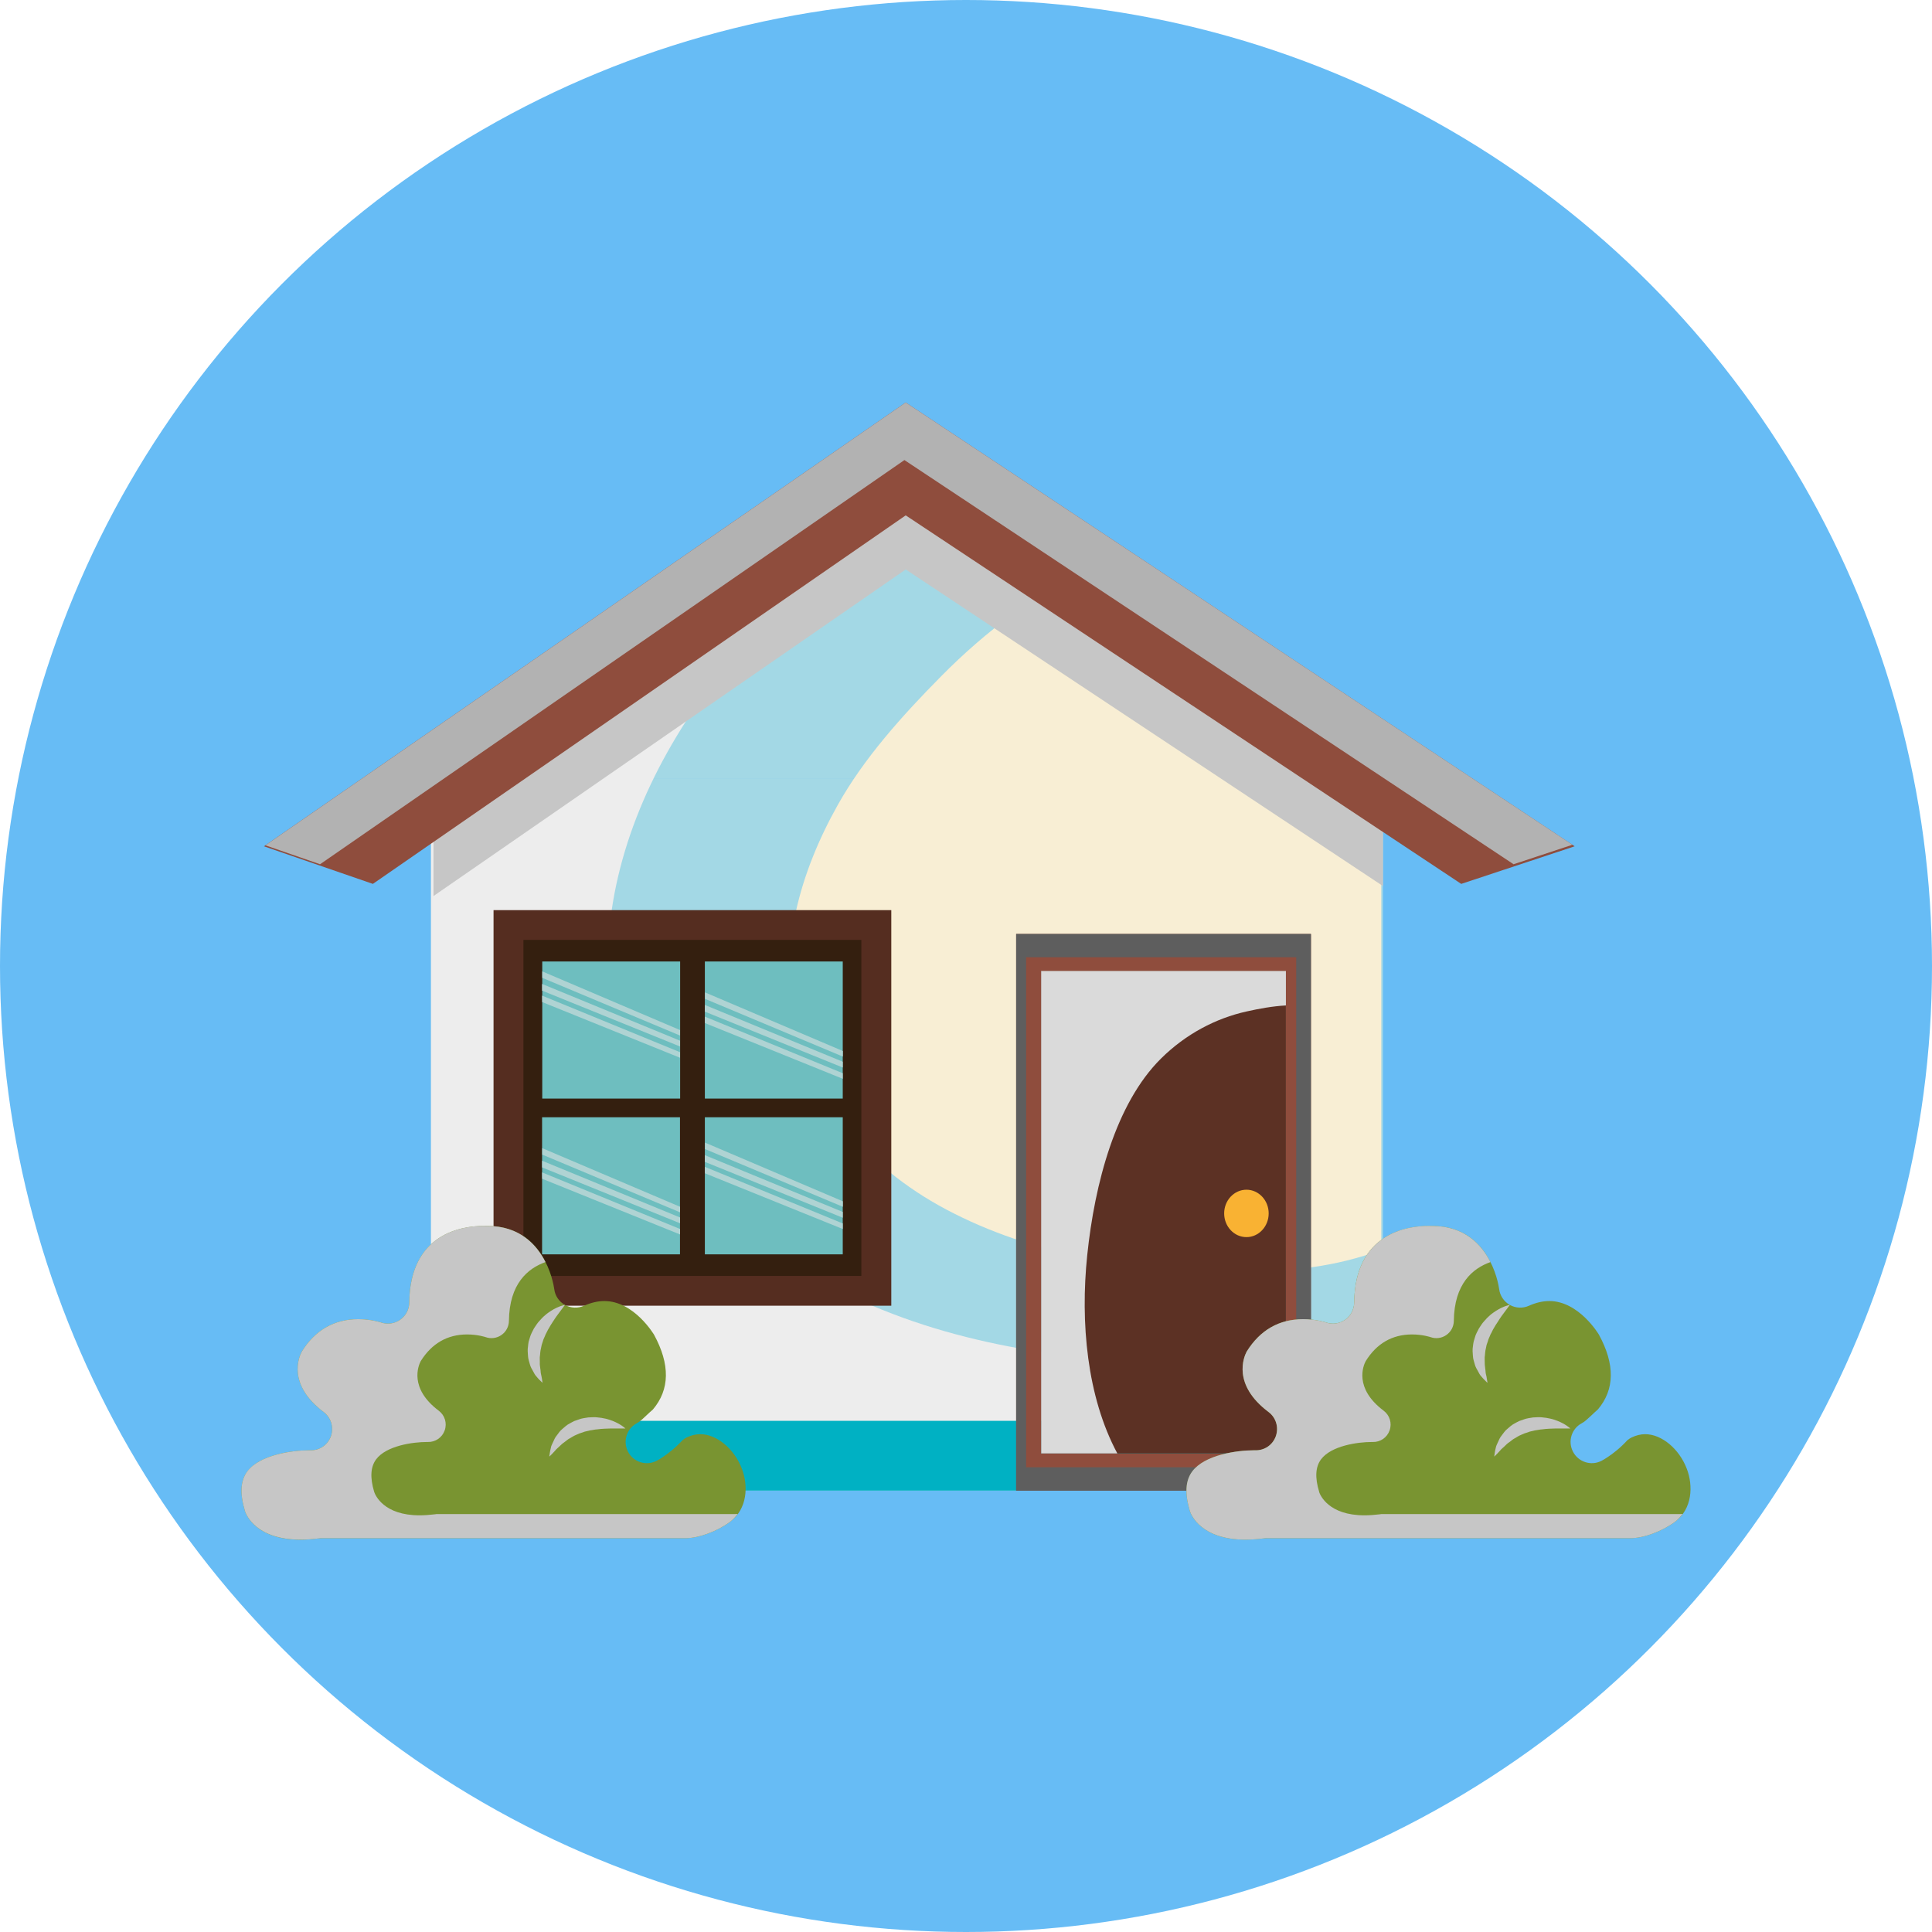 <svg width="24" height="24" viewBox="0 0 24 24" fill="none" xmlns="http://www.w3.org/2000/svg">
<circle cx="12" cy="12" r="12" fill="#67BCF5"/>
<path d="M17.18 9.668H5.354V18.517H17.18V9.668Z" fill="#A3D8E5"/>
<path d="M5.355 9.669H17.16L11.135 5.671L5.355 9.669Z" fill="#A3D8E5"/>
<path d="M12.589 7.623C12.262 7.863 11.966 8.123 11.695 8.397C11.2 8.897 10.73 9.423 10.409 9.996C9.933 10.842 9.671 11.792 9.87 12.704C10.069 13.623 10.713 14.472 11.757 15.026C12.827 15.593 14.063 15.79 15.369 15.799C16.004 15.803 16.602 15.736 17.159 15.527V10.249H17.143L12.855 7.405C12.754 7.483 12.664 7.568 12.589 7.623Z" fill="#F8EED4"/>
<path d="M15.656 16.911C14.162 16.992 12.566 16.859 11.216 16.369C9.841 15.869 8.731 15.054 8.113 14.029C7.503 13.018 7.427 11.864 7.703 10.788C7.996 9.644 8.663 8.608 9.549 7.645C10.036 7.115 10.581 6.643 11.16 6.167C11.256 6.088 11.366 5.994 11.486 5.905L11.134 5.671L5.355 9.669H5.354V18.517H17.18V16.612C16.709 16.774 16.202 16.881 15.656 16.911Z" fill="#EDEDED"/>
<path d="M17.18 17.65H5.354V18.517H17.18V17.65Z" fill="#00B1C3"/>
<path d="M17.18 9.605L11.251 5.671L5.385 9.729V11.131L11.251 7.074L17.18 11.007V9.605Z" fill="#C6C6C6"/>
<path d="M11.251 6.402L18.152 10.98L19.561 10.513L11.251 5L3.279 10.513L4.632 10.98L11.251 6.402Z" fill="#8F4D3D"/>
<path d="M3.976 10.736L11.235 5.715L18.802 10.736L19.533 10.494L11.251 5L3.297 10.501L3.976 10.736Z" fill="#B2B2B2"/>
<path d="M16.285 11.602H12.623V18.517H16.285V11.602ZM12.934 18.055V12.063H15.974V18.055H12.934Z" fill="#8F4D3D"/>
<path d="M16.285 11.602H12.623V18.517H16.285V11.602ZM12.747 18.227V11.891H16.102V18.227H12.747Z" fill="#5E5E5E"/>
<path d="M15.974 12.063H12.934V18.055H15.974V12.063Z" fill="#5C3124"/>
<path d="M13.506 15.592C13.598 14.706 13.858 13.709 14.422 13.15C14.731 12.844 15.103 12.65 15.484 12.565C15.645 12.529 15.81 12.499 15.974 12.49V12.063H12.934V18.055H13.88C13.502 17.351 13.419 16.428 13.506 15.592Z" fill="#DADADA"/>
<path d="M15.76 15.073C15.76 15.236 15.636 15.368 15.484 15.368C15.331 15.368 15.207 15.236 15.207 15.073C15.207 14.911 15.331 14.779 15.484 14.779C15.636 14.779 15.76 14.911 15.76 15.073Z" fill="#F9B233"/>
<path d="M11.072 11.306H6.131V16.22H11.072V11.306Z" fill="#552D20"/>
<path d="M10.7 11.676H6.502V15.85H10.7V11.676Z" fill="#341F0F"/>
<path d="M8.449 11.944H6.736V13.647H8.449V11.944Z" fill="#6EBEBF"/>
<path d="M10.469 11.944H8.756V13.647H10.469V11.944Z" fill="#6EBEBF"/>
<path d="M8.447 13.879H6.734V15.582H8.447V13.879Z" fill="#6EBEBF"/>
<path d="M10.469 13.879H8.756V15.582H10.469V13.879Z" fill="#6EBEBF"/>
<path d="M6.736 12.067L8.448 12.796V12.864L6.736 12.147V12.067Z" fill="#AFD3D3"/>
<path d="M8.448 12.928V13L6.734 12.306V12.223L8.448 12.928Z" fill="#AFD3D3"/>
<path d="M6.734 12.368L8.448 13.071V13.14L6.735 12.448L6.734 12.368Z" fill="#AFD3D3"/>
<path d="M6.736 14.263L8.448 14.991V15.06L6.736 14.343V14.263Z" fill="#AFD3D3"/>
<path d="M8.448 15.124V15.196L6.734 14.502V14.419L8.448 15.124Z" fill="#AFD3D3"/>
<path d="M6.734 14.564L8.448 15.267V15.335L6.735 14.643L6.734 14.564Z" fill="#AFD3D3"/>
<path d="M8.758 14.194L10.47 14.923V14.991L8.758 14.274V14.194Z" fill="#AFD3D3"/>
<path d="M10.469 15.055V15.127L8.756 14.433V14.35L10.469 15.055Z" fill="#AFD3D3"/>
<path d="M8.756 14.495L10.469 15.198V15.267L8.757 14.575L8.756 14.495Z" fill="#AFD3D3"/>
<path d="M8.758 12.328L10.47 13.056V13.125L8.758 12.408V12.328Z" fill="#AFD3D3"/>
<path d="M10.469 13.189V13.261L8.756 12.567V12.484L10.469 13.189Z" fill="#AFD3D3"/>
<path d="M8.756 12.629L10.469 13.332V13.401L8.757 12.709L8.756 12.629Z" fill="#AFD3D3"/>
<path d="M3.044 18.775C3.06 18.823 3.187 19.127 3.732 19.127C3.732 19.127 3.732 19.127 3.732 19.127C3.804 19.127 3.882 19.121 3.964 19.11C3.975 19.109 3.987 19.108 3.999 19.108H8.515C8.679 19.108 8.908 19.024 9.07 18.904C9.285 18.744 9.298 18.457 9.215 18.243C9.12 17.996 8.903 17.816 8.699 17.816C8.643 17.816 8.586 17.83 8.531 17.856C8.516 17.863 8.499 17.874 8.479 17.89C8.386 17.991 8.292 18.062 8.229 18.103C8.209 18.117 8.184 18.133 8.159 18.145C8.158 18.146 8.156 18.148 8.154 18.148C8.025 18.213 7.867 18.162 7.801 18.033C7.735 17.904 7.785 17.746 7.912 17.679C7.914 17.678 7.924 17.672 7.938 17.663C7.964 17.645 7.998 17.613 8.034 17.579C8.058 17.556 8.083 17.533 8.11 17.51C8.321 17.262 8.326 16.949 8.124 16.579C8.123 16.579 7.878 16.162 7.507 16.162C7.427 16.162 7.341 16.182 7.254 16.221C7.178 16.255 7.09 16.251 7.017 16.21C6.944 16.169 6.895 16.096 6.885 16.013C6.874 15.934 6.755 15.229 6.053 15.229C6.047 15.229 6.041 15.229 6.035 15.229C6.034 15.229 6.026 15.229 6.014 15.229C5.738 15.229 5.093 15.322 5.084 16.181C5.083 16.267 5.041 16.346 4.97 16.395C4.9 16.444 4.811 16.456 4.73 16.427C4.73 16.427 4.611 16.387 4.451 16.387C4.151 16.387 3.914 16.523 3.748 16.791C3.712 16.858 3.567 17.2 4.021 17.541C4.112 17.611 4.149 17.732 4.111 17.84C4.073 17.949 3.97 18.02 3.853 18.016L3.84 18.016C3.627 18.016 3.226 18.072 3.071 18.28C2.987 18.393 2.977 18.554 3.043 18.771C3.043 18.772 3.043 18.773 3.043 18.773C3.043 18.773 3.043 18.774 3.043 18.774C3.044 18.775 3.043 18.774 3.044 18.775Z" fill="#799431"/>
<path d="M9.135 18.808H5.432C5.423 18.808 5.413 18.809 5.404 18.811C5.337 18.819 5.273 18.824 5.213 18.824H5.213C4.767 18.824 4.663 18.575 4.649 18.535C4.649 18.534 4.649 18.535 4.649 18.535C4.649 18.534 4.649 18.534 4.649 18.534C4.649 18.534 4.648 18.533 4.648 18.532C4.595 18.354 4.603 18.223 4.672 18.129C4.799 17.959 5.128 17.913 5.302 17.913H5.313C5.408 17.916 5.493 17.858 5.524 17.769C5.556 17.68 5.526 17.581 5.45 17.524C5.078 17.244 5.198 16.963 5.226 16.909C5.363 16.689 5.557 16.577 5.803 16.577C5.935 16.577 6.032 16.61 6.032 16.61C6.098 16.634 6.172 16.624 6.229 16.584C6.287 16.544 6.321 16.479 6.322 16.409C6.327 15.947 6.556 15.756 6.776 15.678C6.669 15.464 6.458 15.229 6.053 15.229C6.047 15.229 6.041 15.229 6.035 15.229C6.034 15.229 6.026 15.228 6.014 15.228C5.738 15.228 5.093 15.321 5.084 16.181C5.083 16.267 5.041 16.346 4.97 16.395C4.9 16.444 4.811 16.456 4.73 16.427C4.73 16.427 4.611 16.387 4.451 16.387C4.151 16.387 3.914 16.523 3.748 16.791C3.712 16.858 3.567 17.2 4.021 17.541C4.112 17.61 4.149 17.731 4.111 17.84C4.073 17.949 3.97 18.02 3.853 18.016L3.84 18.016C3.627 18.016 3.226 18.072 3.071 18.279C2.987 18.393 2.977 18.554 3.043 18.771C3.043 18.772 3.043 18.772 3.043 18.773C3.043 18.773 3.043 18.773 3.043 18.774C3.044 18.775 3.044 18.774 3.044 18.775C3.06 18.823 3.187 19.126 3.732 19.126C3.732 19.126 3.732 19.126 3.732 19.126C3.804 19.126 3.883 19.121 3.964 19.11C3.975 19.108 3.987 19.108 3.999 19.108H8.515C8.679 19.108 8.908 19.024 9.07 18.904C9.108 18.875 9.138 18.842 9.164 18.807C9.154 18.807 9.144 18.808 9.135 18.808Z" fill="#C6C6C6"/>
<path d="M7.018 16.21C7.018 16.21 6.976 16.267 6.912 16.353C6.898 16.375 6.881 16.397 6.866 16.422C6.85 16.445 6.835 16.471 6.82 16.497C6.803 16.523 6.792 16.552 6.777 16.578C6.767 16.607 6.75 16.634 6.743 16.664L6.729 16.707L6.72 16.751C6.712 16.78 6.711 16.809 6.708 16.838C6.702 16.867 6.707 16.895 6.706 16.923C6.704 16.951 6.709 16.977 6.712 17.002C6.717 17.027 6.715 17.052 6.721 17.072C6.726 17.092 6.729 17.111 6.732 17.127C6.737 17.158 6.74 17.178 6.74 17.178C6.74 17.178 6.726 17.166 6.702 17.142C6.691 17.13 6.677 17.116 6.663 17.098C6.646 17.081 6.635 17.058 6.621 17.032C6.607 17.007 6.59 16.98 6.582 16.947C6.574 16.915 6.56 16.881 6.559 16.843C6.556 16.805 6.552 16.766 6.559 16.727C6.561 16.707 6.563 16.687 6.567 16.667L6.584 16.61C6.595 16.571 6.616 16.537 6.633 16.502C6.655 16.47 6.674 16.437 6.699 16.411C6.723 16.383 6.747 16.358 6.773 16.337C6.797 16.315 6.823 16.299 6.846 16.283C6.942 16.222 7.018 16.21 7.018 16.21Z" fill="#C6C6C6"/>
<path d="M7.769 17.745C7.769 17.745 7.697 17.745 7.59 17.745C7.564 17.746 7.537 17.746 7.508 17.748C7.479 17.749 7.45 17.752 7.42 17.756C7.389 17.757 7.36 17.766 7.329 17.769C7.3 17.778 7.268 17.78 7.24 17.793L7.197 17.807L7.156 17.825C7.128 17.836 7.104 17.853 7.079 17.867C7.052 17.88 7.032 17.901 7.01 17.916C6.986 17.931 6.968 17.951 6.949 17.968C6.932 17.986 6.911 18 6.899 18.017C6.885 18.033 6.872 18.046 6.861 18.058C6.839 18.081 6.824 18.094 6.824 18.094C6.824 18.094 6.825 18.076 6.831 18.043C6.834 18.027 6.837 18.007 6.843 17.985C6.846 17.962 6.859 17.939 6.871 17.913C6.883 17.886 6.895 17.857 6.917 17.831C6.937 17.805 6.957 17.773 6.987 17.75C7.015 17.725 7.044 17.699 7.08 17.681C7.098 17.672 7.115 17.661 7.133 17.653L7.19 17.633C7.227 17.618 7.267 17.615 7.306 17.608C7.344 17.607 7.382 17.602 7.418 17.607C7.454 17.61 7.489 17.615 7.521 17.623C7.552 17.629 7.581 17.641 7.608 17.65C7.714 17.691 7.769 17.745 7.769 17.745Z" fill="#C6C6C6"/>
<path d="M14.782 18.775C14.799 18.823 14.925 19.126 15.47 19.126C15.47 19.126 15.47 19.126 15.47 19.126C15.543 19.126 15.621 19.121 15.702 19.11C15.713 19.109 15.725 19.108 15.737 19.108H20.253C20.418 19.108 20.646 19.024 20.808 18.904C21.023 18.744 21.036 18.457 20.953 18.243C20.858 17.996 20.641 17.816 20.437 17.816C20.381 17.816 20.325 17.83 20.27 17.856C20.254 17.863 20.237 17.874 20.217 17.89C20.124 17.991 20.031 18.062 19.967 18.103C19.947 18.117 19.922 18.132 19.898 18.145C19.896 18.146 19.894 18.147 19.892 18.148C19.763 18.213 19.606 18.161 19.54 18.033C19.473 17.904 19.523 17.746 19.651 17.679C19.653 17.677 19.662 17.672 19.677 17.663C19.702 17.645 19.736 17.613 19.773 17.579C19.797 17.556 19.821 17.533 19.849 17.509C20.059 17.262 20.064 16.949 19.862 16.579C19.862 16.579 19.616 16.162 19.246 16.162C19.165 16.162 19.079 16.182 18.992 16.221C18.916 16.255 18.828 16.251 18.755 16.21C18.683 16.169 18.633 16.096 18.623 16.013C18.612 15.934 18.493 15.229 17.791 15.229C17.785 15.229 17.779 15.229 17.773 15.229C17.772 15.229 17.764 15.229 17.752 15.229C17.476 15.229 16.832 15.321 16.822 16.181C16.821 16.267 16.779 16.346 16.709 16.395C16.639 16.444 16.549 16.456 16.469 16.427C16.469 16.427 16.349 16.387 16.189 16.387C15.889 16.387 15.652 16.523 15.486 16.791C15.451 16.858 15.305 17.2 15.759 17.541C15.851 17.61 15.887 17.731 15.849 17.84C15.811 17.949 15.708 18.02 15.591 18.016L15.578 18.016C15.365 18.016 14.964 18.072 14.81 18.28C14.725 18.393 14.716 18.554 14.781 18.771C14.781 18.772 14.781 18.773 14.782 18.773C14.782 18.773 14.782 18.773 14.782 18.774C14.782 18.775 14.782 18.774 14.782 18.775Z" fill="#799431"/>
<path d="M20.873 18.808H17.171C17.161 18.808 17.151 18.809 17.142 18.811C17.075 18.819 17.011 18.824 16.952 18.824H16.951C16.505 18.824 16.401 18.575 16.387 18.535C16.387 18.534 16.387 18.535 16.387 18.535C16.387 18.534 16.387 18.534 16.387 18.534C16.387 18.534 16.387 18.533 16.387 18.532C16.333 18.354 16.341 18.223 16.41 18.129C16.537 17.959 16.866 17.913 17.04 17.913H17.051C17.147 17.916 17.231 17.858 17.262 17.769C17.294 17.68 17.264 17.581 17.188 17.524C16.816 17.244 16.936 16.963 16.965 16.909C17.101 16.689 17.295 16.577 17.541 16.577C17.673 16.577 17.77 16.61 17.77 16.61C17.836 16.634 17.91 16.624 17.967 16.584C18.025 16.544 18.059 16.479 18.06 16.409C18.065 15.947 18.294 15.756 18.515 15.678C18.407 15.464 18.196 15.229 17.791 15.229C17.785 15.229 17.779 15.229 17.773 15.229C17.772 15.229 17.764 15.228 17.752 15.228C17.476 15.228 16.832 15.321 16.822 16.181C16.821 16.267 16.779 16.346 16.709 16.395C16.639 16.444 16.549 16.456 16.469 16.427C16.469 16.427 16.349 16.387 16.189 16.387C15.889 16.387 15.652 16.523 15.486 16.791C15.451 16.858 15.305 17.2 15.759 17.541C15.851 17.61 15.887 17.731 15.849 17.84C15.811 17.949 15.708 18.02 15.591 18.016L15.578 18.016C15.365 18.016 14.964 18.072 14.81 18.279C14.725 18.393 14.716 18.554 14.781 18.771C14.781 18.772 14.781 18.772 14.782 18.773C14.782 18.773 14.782 18.773 14.782 18.774C14.782 18.775 14.782 18.774 14.782 18.775C14.799 18.823 14.925 19.126 15.47 19.126C15.47 19.126 15.47 19.126 15.47 19.126C15.543 19.126 15.621 19.121 15.702 19.11C15.714 19.108 15.725 19.108 15.737 19.108H20.253C20.418 19.108 20.646 19.024 20.808 18.904C20.846 18.875 20.876 18.842 20.902 18.807C20.892 18.807 20.883 18.808 20.873 18.808Z" fill="#C6C6C6"/>
<path d="M18.756 16.21C18.756 16.21 18.714 16.267 18.65 16.353C18.636 16.375 18.619 16.397 18.605 16.422C18.588 16.445 18.573 16.471 18.558 16.497C18.541 16.523 18.531 16.552 18.515 16.578C18.505 16.607 18.488 16.634 18.482 16.664L18.467 16.707L18.458 16.751C18.45 16.78 18.449 16.809 18.446 16.838C18.44 16.867 18.445 16.895 18.444 16.923C18.443 16.951 18.448 16.977 18.45 17.002C18.455 17.027 18.453 17.052 18.459 17.072C18.465 17.092 18.468 17.111 18.47 17.127C18.476 17.158 18.478 17.178 18.478 17.178C18.478 17.178 18.464 17.166 18.441 17.142C18.43 17.13 18.415 17.116 18.401 17.098C18.384 17.081 18.373 17.058 18.359 17.032C18.345 17.007 18.328 16.98 18.32 16.947C18.312 16.915 18.298 16.881 18.297 16.843C18.294 16.805 18.29 16.766 18.297 16.727C18.3 16.707 18.301 16.687 18.306 16.667L18.323 16.61C18.333 16.571 18.355 16.537 18.372 16.502C18.393 16.47 18.413 16.437 18.438 16.411C18.461 16.383 18.486 16.358 18.511 16.337C18.535 16.315 18.562 16.299 18.585 16.283C18.68 16.222 18.756 16.21 18.756 16.21Z" fill="#C6C6C6"/>
<path d="M19.507 17.745C19.507 17.745 19.436 17.745 19.328 17.745C19.302 17.746 19.275 17.746 19.246 17.748C19.218 17.749 19.188 17.752 19.158 17.756C19.128 17.757 19.098 17.766 19.067 17.769C19.038 17.778 19.006 17.78 18.979 17.793L18.935 17.807L18.894 17.825C18.866 17.836 18.842 17.853 18.817 17.867C18.79 17.88 18.771 17.901 18.748 17.916C18.724 17.931 18.706 17.951 18.688 17.968C18.671 17.986 18.649 18 18.637 18.017C18.623 18.033 18.61 18.046 18.599 18.058C18.577 18.081 18.562 18.094 18.562 18.094C18.562 18.094 18.564 18.076 18.569 18.043C18.572 18.027 18.575 18.007 18.581 17.985C18.585 17.962 18.597 17.939 18.609 17.913C18.621 17.886 18.633 17.857 18.655 17.831C18.676 17.805 18.695 17.773 18.725 17.75C18.753 17.725 18.782 17.699 18.818 17.681C18.836 17.672 18.853 17.661 18.871 17.653L18.928 17.633C18.966 17.618 19.006 17.615 19.044 17.608C19.082 17.607 19.121 17.602 19.157 17.607C19.193 17.61 19.227 17.615 19.259 17.623C19.291 17.629 19.32 17.641 19.346 17.65C19.452 17.691 19.507 17.745 19.507 17.745Z" fill="#C6C6C6"/>
</svg>
